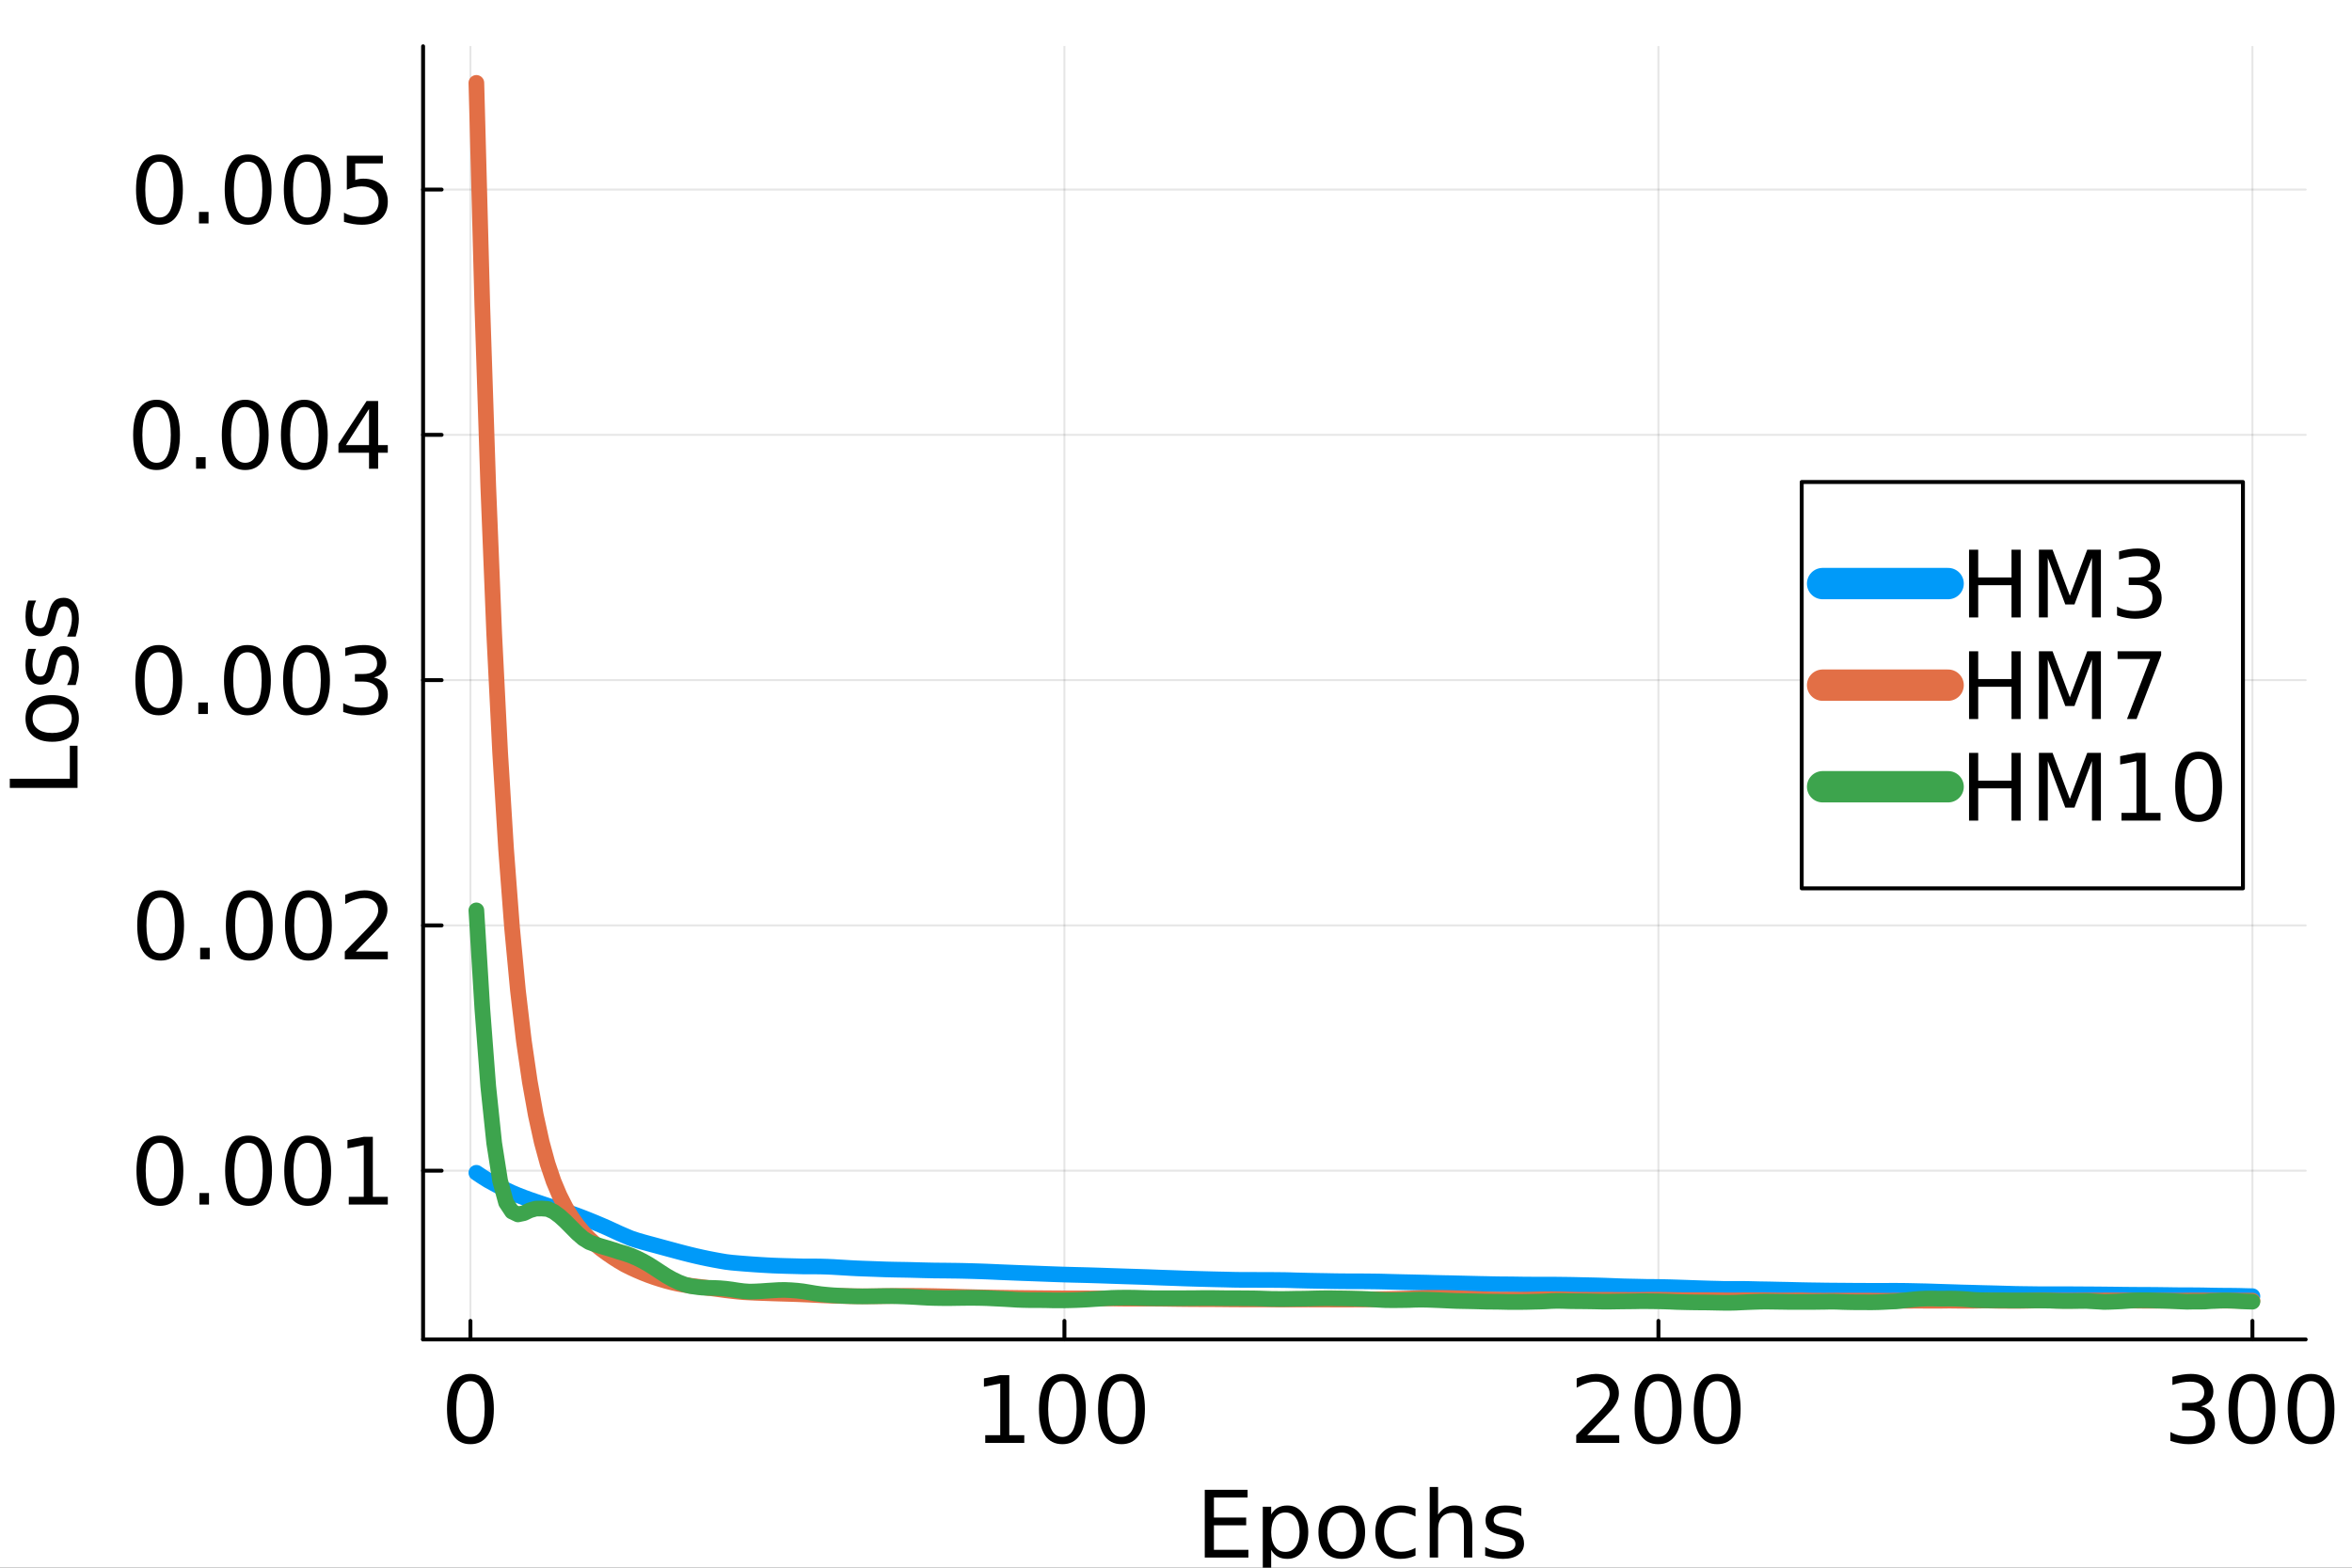 <?xml version="1.0" encoding="utf-8"?>
<svg xmlns="http://www.w3.org/2000/svg" xmlns:xlink="http://www.w3.org/1999/xlink" width="600" height="400" viewBox="0 0 2400 1600">
<rect x="0" y="0" width="2400" height="1600" fill="#333333" stroke="none"/>
<defs>
  <clipPath id="clip840">
    <rect x="0" y="0" width="2400" height="1600"/>
  </clipPath>
</defs>
<path clip-path="url(#clip840)" d="M0 1600 L2400 1600 L2400 0 L0 0  Z" fill="#ffffff" fill-rule="evenodd" fill-opacity="1"/>
<defs>
  <clipPath id="clip841">
    <rect x="480" y="0" width="1681" height="1600"/>
  </clipPath>
</defs>
<path clip-path="url(#clip840)" d="M431.72 1367.02 L2352.76 1367.02 L2352.76 47.244 L431.72 47.244  Z" fill="#ffffff" fill-rule="evenodd" fill-opacity="1"/>
<defs>
  <clipPath id="clip842">
    <rect x="431" y="47" width="1922" height="1321"/>
  </clipPath>
</defs>
<polyline clip-path="url(#clip842)" style="stroke:#000000; stroke-linecap:round; stroke-linejoin:round; stroke-width:2; stroke-opacity:0.1; fill:none" points="480.028,1367.02 480.028,47.244 "/>
<polyline clip-path="url(#clip842)" style="stroke:#000000; stroke-linecap:round; stroke-linejoin:round; stroke-width:2; stroke-opacity:0.1; fill:none" points="1086.15,1367.02 1086.15,47.244 "/>
<polyline clip-path="url(#clip842)" style="stroke:#000000; stroke-linecap:round; stroke-linejoin:round; stroke-width:2; stroke-opacity:0.1; fill:none" points="1692.27,1367.02 1692.27,47.244 "/>
<polyline clip-path="url(#clip842)" style="stroke:#000000; stroke-linecap:round; stroke-linejoin:round; stroke-width:2; stroke-opacity:0.1; fill:none" points="2298.39,1367.02 2298.39,47.244 "/>
<polyline clip-path="url(#clip840)" style="stroke:#000000; stroke-linecap:round; stroke-linejoin:round; stroke-width:4; stroke-opacity:1; fill:none" points="431.72,1367.02 2352.76,1367.02 "/>
<polyline clip-path="url(#clip840)" style="stroke:#000000; stroke-linecap:round; stroke-linejoin:round; stroke-width:4; stroke-opacity:1; fill:none" points="480.028,1367.02 480.028,1348.12 "/>
<polyline clip-path="url(#clip840)" style="stroke:#000000; stroke-linecap:round; stroke-linejoin:round; stroke-width:4; stroke-opacity:1; fill:none" points="1086.15,1367.02 1086.15,1348.12 "/>
<polyline clip-path="url(#clip840)" style="stroke:#000000; stroke-linecap:round; stroke-linejoin:round; stroke-width:4; stroke-opacity:1; fill:none" points="1692.27,1367.02 1692.27,1348.12 "/>
<polyline clip-path="url(#clip840)" style="stroke:#000000; stroke-linecap:round; stroke-linejoin:round; stroke-width:4; stroke-opacity:1; fill:none" points="2298.39,1367.02 2298.39,1348.12 "/>
<path clip-path="url(#clip840)" d="M480.028 1409.66 Q472.805 1409.66 469.148 1416.79 Q465.537 1423.87 465.537 1438.13 Q465.537 1452.34 469.148 1459.47 Q472.805 1466.56 480.028 1466.56 Q487.296 1466.56 490.907 1459.47 Q494.565 1452.34 494.565 1438.13 Q494.565 1423.87 490.907 1416.79 Q487.296 1409.66 480.028 1409.66 M480.028 1402.25 Q491.648 1402.25 497.759 1411.46 Q503.916 1420.63 503.916 1438.13 Q503.916 1455.58 497.759 1464.8 Q491.648 1473.96 480.028 1473.96 Q468.407 1473.96 462.25 1464.8 Q456.139 1455.58 456.139 1438.13 Q456.139 1420.63 462.25 1411.46 Q468.407 1402.25 480.028 1402.25 Z" fill="#000000" fill-rule="nonzero" fill-opacity="1" /><path clip-path="url(#clip840)" d="M1005.36 1464.75 L1020.64 1464.75 L1020.64 1412.02 L1004.02 1415.35 L1004.02 1406.83 L1020.55 1403.5 L1029.9 1403.5 L1029.9 1464.75 L1045.18 1464.75 L1045.18 1472.62 L1005.36 1472.62 L1005.36 1464.75 Z" fill="#000000" fill-rule="nonzero" fill-opacity="1" /><path clip-path="url(#clip840)" d="M1084.06 1409.66 Q1076.84 1409.66 1073.18 1416.79 Q1069.57 1423.87 1069.57 1438.13 Q1069.57 1452.34 1073.18 1459.47 Q1076.84 1466.56 1084.06 1466.56 Q1091.33 1466.56 1094.94 1459.47 Q1098.6 1452.34 1098.6 1438.13 Q1098.6 1423.87 1094.94 1416.79 Q1091.33 1409.66 1084.06 1409.66 M1084.06 1402.25 Q1095.68 1402.25 1101.8 1411.46 Q1107.95 1420.63 1107.95 1438.13 Q1107.95 1455.58 1101.8 1464.8 Q1095.68 1473.96 1084.06 1473.96 Q1072.44 1473.96 1066.29 1464.8 Q1060.18 1455.58 1060.18 1438.13 Q1060.18 1420.63 1066.29 1411.46 Q1072.44 1402.25 1084.06 1402.25 Z" fill="#000000" fill-rule="nonzero" fill-opacity="1" /><path clip-path="url(#clip840)" d="M1144.39 1409.66 Q1137.17 1409.66 1133.51 1416.79 Q1129.9 1423.87 1129.9 1438.13 Q1129.9 1452.34 1133.51 1459.47 Q1137.17 1466.56 1144.39 1466.56 Q1151.66 1466.56 1155.27 1459.47 Q1158.92 1452.34 1158.92 1438.13 Q1158.92 1423.87 1155.27 1416.79 Q1151.66 1409.66 1144.39 1409.66 M1144.39 1402.25 Q1156.01 1402.25 1162.12 1411.46 Q1168.28 1420.63 1168.28 1438.13 Q1168.28 1455.58 1162.12 1464.8 Q1156.01 1473.96 1144.39 1473.96 Q1132.77 1473.96 1126.61 1464.8 Q1120.5 1455.58 1120.5 1438.13 Q1120.5 1420.63 1126.61 1411.46 Q1132.77 1402.25 1144.39 1402.25 Z" fill="#000000" fill-rule="nonzero" fill-opacity="1" /><path clip-path="url(#clip840)" d="M1619.65 1464.75 L1652.29 1464.75 L1652.29 1472.62 L1608.4 1472.62 L1608.4 1464.75 Q1613.73 1459.24 1622.89 1449.98 Q1632.11 1440.68 1634.47 1437.99 Q1638.96 1432.94 1640.72 1429.47 Q1642.52 1425.95 1642.52 1422.57 Q1642.52 1417.06 1638.63 1413.59 Q1634.79 1410.12 1628.59 1410.12 Q1624.19 1410.12 1619.28 1411.65 Q1614.42 1413.18 1608.86 1416.28 L1608.86 1406.83 Q1614.51 1404.56 1619.42 1403.41 Q1624.33 1402.25 1628.4 1402.25 Q1639.14 1402.25 1645.53 1407.62 Q1651.92 1412.99 1651.92 1421.97 Q1651.92 1426.23 1650.3 1430.07 Q1648.73 1433.87 1644.51 1439.06 Q1643.36 1440.4 1637.15 1446.83 Q1630.95 1453.22 1619.65 1464.75 Z" fill="#000000" fill-rule="nonzero" fill-opacity="1" /><path clip-path="url(#clip840)" d="M1691.92 1409.66 Q1684.7 1409.66 1681.04 1416.79 Q1677.43 1423.87 1677.43 1438.13 Q1677.43 1452.34 1681.04 1459.47 Q1684.7 1466.56 1691.92 1466.56 Q1699.19 1466.56 1702.8 1459.47 Q1706.46 1452.34 1706.46 1438.13 Q1706.46 1423.87 1702.8 1416.79 Q1699.19 1409.66 1691.92 1409.66 M1691.92 1402.25 Q1703.54 1402.25 1709.65 1411.46 Q1715.81 1420.63 1715.81 1438.13 Q1715.81 1455.58 1709.65 1464.8 Q1703.54 1473.96 1691.92 1473.96 Q1680.3 1473.96 1674.14 1464.8 Q1668.03 1455.58 1668.03 1438.13 Q1668.03 1420.63 1674.14 1411.46 Q1680.3 1402.25 1691.92 1402.25 Z" fill="#000000" fill-rule="nonzero" fill-opacity="1" /><path clip-path="url(#clip840)" d="M1752.24 1409.66 Q1745.02 1409.66 1741.36 1416.79 Q1737.75 1423.87 1737.75 1438.13 Q1737.75 1452.34 1741.36 1459.47 Q1745.02 1466.56 1752.24 1466.56 Q1759.51 1466.56 1763.12 1459.47 Q1766.78 1452.34 1766.78 1438.13 Q1766.78 1423.87 1763.12 1416.79 Q1759.51 1409.66 1752.24 1409.66 M1752.24 1402.25 Q1763.86 1402.25 1769.98 1411.46 Q1776.13 1420.63 1776.13 1438.13 Q1776.13 1455.58 1769.98 1464.8 Q1763.86 1473.96 1752.24 1473.96 Q1740.62 1473.96 1734.47 1464.8 Q1728.35 1455.58 1728.35 1438.13 Q1728.35 1420.63 1734.47 1411.46 Q1740.62 1402.25 1752.24 1402.25 Z" fill="#000000" fill-rule="nonzero" fill-opacity="1" /><path clip-path="url(#clip840)" d="M2245.91 1435.35 Q2252.62 1436.79 2256.37 1441.32 Q2260.17 1445.86 2260.17 1452.53 Q2260.17 1462.76 2253.13 1468.36 Q2246.1 1473.96 2233.13 1473.96 Q2228.78 1473.96 2224.15 1473.08 Q2219.57 1472.25 2214.66 1470.54 L2214.66 1461.51 Q2218.55 1463.78 2223.18 1464.93 Q2227.81 1466.09 2232.85 1466.09 Q2241.65 1466.09 2246.23 1462.62 Q2250.86 1459.15 2250.86 1452.53 Q2250.86 1446.42 2246.56 1442.99 Q2242.3 1439.52 2234.66 1439.52 L2226.6 1439.52 L2226.6 1431.83 L2235.03 1431.83 Q2241.93 1431.83 2245.59 1429.1 Q2249.24 1426.32 2249.24 1421.14 Q2249.24 1415.81 2245.45 1412.99 Q2241.7 1410.12 2234.66 1410.12 Q2230.82 1410.12 2226.42 1410.95 Q2222.02 1411.79 2216.74 1413.55 L2216.74 1405.21 Q2222.07 1403.73 2226.7 1402.99 Q2231.37 1402.25 2235.49 1402.25 Q2246.14 1402.25 2252.35 1407.11 Q2258.55 1411.93 2258.55 1420.17 Q2258.55 1425.91 2255.26 1429.89 Q2251.98 1433.82 2245.91 1435.35 Z" fill="#000000" fill-rule="nonzero" fill-opacity="1" /><path clip-path="url(#clip840)" d="M2297.9 1409.66 Q2290.68 1409.66 2287.02 1416.79 Q2283.41 1423.87 2283.41 1438.13 Q2283.41 1452.34 2287.02 1459.47 Q2290.68 1466.56 2297.9 1466.56 Q2305.17 1466.56 2308.78 1459.47 Q2312.44 1452.34 2312.44 1438.13 Q2312.44 1423.87 2308.78 1416.79 Q2305.17 1409.66 2297.9 1409.66 M2297.9 1402.25 Q2309.52 1402.25 2315.63 1411.46 Q2321.79 1420.63 2321.79 1438.13 Q2321.79 1455.58 2315.63 1464.8 Q2309.52 1473.96 2297.9 1473.96 Q2286.28 1473.96 2280.12 1464.8 Q2274.01 1455.58 2274.01 1438.13 Q2274.01 1420.63 2280.12 1411.46 Q2286.28 1402.25 2297.9 1402.25 Z" fill="#000000" fill-rule="nonzero" fill-opacity="1" /><path clip-path="url(#clip840)" d="M2358.22 1409.66 Q2351 1409.66 2347.35 1416.79 Q2343.73 1423.87 2343.73 1438.13 Q2343.73 1452.34 2347.35 1459.47 Q2351 1466.56 2358.22 1466.56 Q2365.49 1466.56 2369.1 1459.47 Q2372.76 1452.34 2372.76 1438.13 Q2372.76 1423.87 2369.1 1416.79 Q2365.49 1409.66 2358.22 1409.66 M2358.22 1402.25 Q2369.84 1402.25 2375.96 1411.46 Q2382.11 1420.63 2382.11 1438.13 Q2382.11 1455.58 2375.96 1464.8 Q2369.84 1473.96 2358.22 1473.96 Q2346.6 1473.96 2340.45 1464.8 Q2334.34 1455.58 2334.34 1438.13 Q2334.34 1420.63 2340.45 1411.46 Q2346.6 1402.25 2358.22 1402.25 Z" fill="#000000" fill-rule="nonzero" fill-opacity="1" /><path clip-path="url(#clip840)" d="M1229.35 1520.52 L1273.05 1520.52 L1273.05 1528.39 L1238.7 1528.39 L1238.7 1548.86 L1271.61 1548.86 L1271.61 1556.73 L1238.7 1556.73 L1238.7 1581.77 L1273.88 1581.77 L1273.88 1589.64 L1229.35 1589.64 L1229.35 1520.52 Z" fill="#000000" fill-rule="nonzero" fill-opacity="1" /><path clip-path="url(#clip840)" d="M1297.12 1581.87 L1297.12 1609.37 L1288.56 1609.37 L1288.56 1537.79 L1297.12 1537.79 L1297.12 1545.66 Q1299.81 1541.03 1303.88 1538.81 Q1308 1536.54 1313.7 1536.54 Q1323.14 1536.54 1329.02 1544.04 Q1334.95 1551.54 1334.95 1563.76 Q1334.95 1575.99 1329.02 1583.49 Q1323.14 1590.99 1313.7 1590.99 Q1308 1590.99 1303.88 1588.76 Q1299.81 1586.5 1297.12 1581.87 M1326.1 1563.76 Q1326.1 1554.37 1322.22 1549.04 Q1318.37 1543.67 1311.61 1543.67 Q1304.85 1543.67 1300.97 1549.04 Q1297.12 1554.37 1297.12 1563.76 Q1297.12 1573.16 1300.97 1578.53 Q1304.85 1583.86 1311.61 1583.86 Q1318.37 1583.86 1322.22 1578.53 Q1326.1 1573.16 1326.1 1563.76 Z" fill="#000000" fill-rule="nonzero" fill-opacity="1" /><path clip-path="url(#clip840)" d="M1369.16 1543.76 Q1362.31 1543.76 1358.33 1549.13 Q1354.34 1554.46 1354.34 1563.76 Q1354.34 1573.07 1358.28 1578.44 Q1362.26 1583.76 1369.16 1583.76 Q1375.96 1583.76 1379.95 1578.39 Q1383.93 1573.02 1383.93 1563.76 Q1383.93 1554.55 1379.95 1549.18 Q1375.96 1543.76 1369.16 1543.76 M1369.16 1536.54 Q1380.27 1536.54 1386.61 1543.76 Q1392.96 1550.99 1392.96 1563.76 Q1392.96 1576.5 1386.61 1583.76 Q1380.27 1590.99 1369.16 1590.99 Q1358 1590.99 1351.66 1583.76 Q1345.36 1576.5 1345.36 1563.76 Q1345.36 1550.99 1351.66 1543.76 Q1358 1536.54 1369.16 1536.54 Z" fill="#000000" fill-rule="nonzero" fill-opacity="1" /><path clip-path="url(#clip840)" d="M1444.39 1539.78 L1444.39 1547.75 Q1440.78 1545.76 1437.12 1544.78 Q1433.51 1543.76 1429.81 1543.76 Q1421.52 1543.76 1416.94 1549.04 Q1412.35 1554.27 1412.35 1563.76 Q1412.35 1573.26 1416.94 1578.53 Q1421.52 1583.76 1429.81 1583.76 Q1433.51 1583.76 1437.12 1582.79 Q1440.78 1581.77 1444.39 1579.78 L1444.39 1587.65 Q1440.83 1589.32 1436.98 1590.15 Q1433.19 1590.99 1428.88 1590.99 Q1417.17 1590.99 1410.27 1583.63 Q1403.37 1576.26 1403.37 1563.76 Q1403.37 1551.08 1410.32 1543.81 Q1417.31 1536.54 1429.44 1536.54 Q1433.37 1536.54 1437.12 1537.38 Q1440.87 1538.16 1444.39 1539.78 Z" fill="#000000" fill-rule="nonzero" fill-opacity="1" /><path clip-path="url(#clip840)" d="M1502.31 1558.35 L1502.31 1589.64 L1493.79 1589.64 L1493.79 1558.63 Q1493.79 1551.26 1490.92 1547.61 Q1488.05 1543.95 1482.31 1543.95 Q1475.41 1543.95 1471.43 1548.35 Q1467.45 1552.75 1467.45 1560.34 L1467.45 1589.64 L1458.88 1589.64 L1458.88 1517.61 L1467.45 1517.61 L1467.45 1545.85 Q1470.5 1541.17 1474.62 1538.86 Q1478.79 1536.54 1484.2 1536.54 Q1493.14 1536.54 1497.72 1542.1 Q1502.31 1547.61 1502.31 1558.35 Z" fill="#000000" fill-rule="nonzero" fill-opacity="1" /><path clip-path="url(#clip840)" d="M1552.35 1539.32 L1552.35 1547.38 Q1548.74 1545.52 1544.85 1544.6 Q1540.96 1543.67 1536.8 1543.67 Q1530.45 1543.67 1527.26 1545.62 Q1524.11 1547.56 1524.11 1551.45 Q1524.11 1554.41 1526.38 1556.13 Q1528.65 1557.79 1535.5 1559.32 L1538.42 1559.97 Q1547.49 1561.91 1551.29 1565.48 Q1555.13 1569 1555.13 1575.34 Q1555.13 1582.56 1549.39 1586.77 Q1543.7 1590.99 1533.7 1590.99 Q1529.53 1590.99 1524.99 1590.15 Q1520.5 1589.37 1515.5 1587.75 L1515.5 1578.95 Q1520.22 1581.4 1524.81 1582.65 Q1529.39 1583.86 1533.88 1583.86 Q1539.9 1583.86 1543.14 1581.82 Q1546.38 1579.74 1546.38 1575.99 Q1546.38 1572.51 1544.02 1570.66 Q1541.7 1568.81 1533.79 1567.1 L1530.83 1566.4 Q1522.91 1564.74 1519.39 1561.31 Q1515.87 1557.84 1515.87 1551.82 Q1515.87 1544.51 1521.06 1540.52 Q1526.24 1536.54 1535.78 1536.54 Q1540.5 1536.54 1544.67 1537.24 Q1548.83 1537.93 1552.35 1539.32 Z" fill="#000000" fill-rule="nonzero" fill-opacity="1" /><polyline clip-path="url(#clip842)" style="stroke:#000000; stroke-linecap:round; stroke-linejoin:round; stroke-width:2; stroke-opacity:0.1; fill:none" points="431.72,1194.82 2352.76,1194.82 "/>
<polyline clip-path="url(#clip842)" style="stroke:#000000; stroke-linecap:round; stroke-linejoin:round; stroke-width:2; stroke-opacity:0.1; fill:none" points="431.72,944.483 2352.76,944.483 "/>
<polyline clip-path="url(#clip842)" style="stroke:#000000; stroke-linecap:round; stroke-linejoin:round; stroke-width:2; stroke-opacity:0.1; fill:none" points="431.72,694.148 2352.76,694.148 "/>
<polyline clip-path="url(#clip842)" style="stroke:#000000; stroke-linecap:round; stroke-linejoin:round; stroke-width:2; stroke-opacity:0.1; fill:none" points="431.72,443.814 2352.76,443.814 "/>
<polyline clip-path="url(#clip842)" style="stroke:#000000; stroke-linecap:round; stroke-linejoin:round; stroke-width:2; stroke-opacity:0.1; fill:none" points="431.72,193.479 2352.76,193.479 "/>
<polyline clip-path="url(#clip840)" style="stroke:#000000; stroke-linecap:round; stroke-linejoin:round; stroke-width:4; stroke-opacity:1; fill:none" points="431.72,1367.02 431.72,47.244 "/>
<polyline clip-path="url(#clip840)" style="stroke:#000000; stroke-linecap:round; stroke-linejoin:round; stroke-width:4; stroke-opacity:1; fill:none" points="431.72,1194.82 450.618,1194.82 "/>
<polyline clip-path="url(#clip840)" style="stroke:#000000; stroke-linecap:round; stroke-linejoin:round; stroke-width:4; stroke-opacity:1; fill:none" points="431.72,944.483 450.618,944.483 "/>
<polyline clip-path="url(#clip840)" style="stroke:#000000; stroke-linecap:round; stroke-linejoin:round; stroke-width:4; stroke-opacity:1; fill:none" points="431.72,694.148 450.618,694.148 "/>
<polyline clip-path="url(#clip840)" style="stroke:#000000; stroke-linecap:round; stroke-linejoin:round; stroke-width:4; stroke-opacity:1; fill:none" points="431.72,443.814 450.618,443.814 "/>
<polyline clip-path="url(#clip840)" style="stroke:#000000; stroke-linecap:round; stroke-linejoin:round; stroke-width:4; stroke-opacity:1; fill:none" points="431.72,193.479 450.618,193.479 "/>
<path clip-path="url(#clip840)" d="M163.175 1166.41 Q155.953 1166.41 152.295 1173.54 Q148.684 1180.63 148.684 1194.89 Q148.684 1209.1 152.295 1216.23 Q155.953 1223.31 163.175 1223.31 Q170.443 1223.31 174.054 1216.23 Q177.712 1209.1 177.712 1194.89 Q177.712 1180.63 174.054 1173.54 Q170.443 1166.41 163.175 1166.41 M163.175 1159.01 Q174.795 1159.01 180.906 1168.22 Q187.064 1177.39 187.064 1194.89 Q187.064 1212.34 180.906 1221.55 Q174.795 1230.72 163.175 1230.72 Q151.555 1230.72 145.397 1221.55 Q139.286 1212.34 139.286 1194.89 Q139.286 1177.39 145.397 1168.22 Q151.555 1159.01 163.175 1159.01 Z" fill="#000000" fill-rule="nonzero" fill-opacity="1" /><path clip-path="url(#clip840)" d="M203.499 1217.62 L213.267 1217.62 L213.267 1229.38 L203.499 1229.38 L203.499 1217.62 Z" fill="#000000" fill-rule="nonzero" fill-opacity="1" /><path clip-path="url(#clip840)" d="M253.637 1166.41 Q246.415 1166.41 242.758 1173.54 Q239.147 1180.63 239.147 1194.89 Q239.147 1209.1 242.758 1216.23 Q246.415 1223.31 253.637 1223.31 Q260.906 1223.31 264.517 1216.23 Q268.174 1209.1 268.174 1194.89 Q268.174 1180.63 264.517 1173.54 Q260.906 1166.41 253.637 1166.41 M253.637 1159.01 Q265.258 1159.01 271.369 1168.22 Q277.526 1177.39 277.526 1194.89 Q277.526 1212.34 271.369 1221.55 Q265.258 1230.72 253.637 1230.72 Q242.017 1230.72 235.86 1221.55 Q229.749 1212.34 229.749 1194.89 Q229.749 1177.39 235.86 1168.22 Q242.017 1159.01 253.637 1159.01 Z" fill="#000000" fill-rule="nonzero" fill-opacity="1" /><path clip-path="url(#clip840)" d="M313.961 1166.41 Q306.739 1166.41 303.081 1173.54 Q299.47 1180.63 299.47 1194.89 Q299.47 1209.1 303.081 1216.23 Q306.739 1223.31 313.961 1223.31 Q321.23 1223.31 324.841 1216.23 Q328.498 1209.1 328.498 1194.89 Q328.498 1180.63 324.841 1173.54 Q321.23 1166.41 313.961 1166.41 M313.961 1159.01 Q325.581 1159.01 331.692 1168.22 Q337.85 1177.39 337.85 1194.89 Q337.85 1212.34 331.692 1221.55 Q325.581 1230.72 313.961 1230.72 Q302.341 1230.72 296.183 1221.55 Q290.072 1212.34 290.072 1194.89 Q290.072 1177.39 296.183 1168.22 Q302.341 1159.01 313.961 1159.01 Z" fill="#000000" fill-rule="nonzero" fill-opacity="1" /><path clip-path="url(#clip840)" d="M355.905 1221.51 L371.183 1221.51 L371.183 1168.78 L354.563 1172.11 L354.563 1163.59 L371.09 1160.26 L380.442 1160.26 L380.442 1221.51 L395.72 1221.51 L395.72 1229.38 L355.905 1229.38 L355.905 1221.51 Z" fill="#000000" fill-rule="nonzero" fill-opacity="1" /><path clip-path="url(#clip840)" d="M163.916 916.08 Q156.693 916.08 153.036 923.21 Q149.425 930.293 149.425 944.552 Q149.425 958.765 153.036 965.895 Q156.693 972.978 163.916 972.978 Q171.184 972.978 174.795 965.895 Q178.453 958.765 178.453 944.552 Q178.453 930.293 174.795 923.21 Q171.184 916.08 163.916 916.08 M163.916 908.673 Q175.536 908.673 181.647 917.886 Q187.804 927.052 187.804 944.552 Q187.804 962.006 181.647 971.219 Q175.536 980.385 163.916 980.385 Q152.295 980.385 146.138 971.219 Q140.027 962.006 140.027 944.552 Q140.027 927.052 146.138 917.886 Q152.295 908.673 163.916 908.673 Z" fill="#000000" fill-rule="nonzero" fill-opacity="1" /><path clip-path="url(#clip840)" d="M204.239 967.283 L214.008 967.283 L214.008 979.043 L204.239 979.043 L204.239 967.283 Z" fill="#000000" fill-rule="nonzero" fill-opacity="1" /><path clip-path="url(#clip840)" d="M254.378 916.08 Q247.156 916.08 243.498 923.21 Q239.887 930.293 239.887 944.552 Q239.887 958.765 243.498 965.895 Q247.156 972.978 254.378 972.978 Q261.647 972.978 265.258 965.895 Q268.915 958.765 268.915 944.552 Q268.915 930.293 265.258 923.21 Q261.647 916.08 254.378 916.08 M254.378 908.673 Q265.998 908.673 272.109 917.886 Q278.267 927.052 278.267 944.552 Q278.267 962.006 272.109 971.219 Q265.998 980.385 254.378 980.385 Q242.758 980.385 236.6 971.219 Q230.489 962.006 230.489 944.552 Q230.489 927.052 236.6 917.886 Q242.758 908.673 254.378 908.673 Z" fill="#000000" fill-rule="nonzero" fill-opacity="1" /><path clip-path="url(#clip840)" d="M314.702 916.08 Q307.48 916.08 303.822 923.21 Q300.211 930.293 300.211 944.552 Q300.211 958.765 303.822 965.895 Q307.48 972.978 314.702 972.978 Q321.97 972.978 325.581 965.895 Q329.239 958.765 329.239 944.552 Q329.239 930.293 325.581 923.21 Q321.97 916.08 314.702 916.08 M314.702 908.673 Q326.322 908.673 332.433 917.886 Q338.591 927.052 338.591 944.552 Q338.591 962.006 332.433 971.219 Q326.322 980.385 314.702 980.385 Q303.081 980.385 296.924 971.219 Q290.813 962.006 290.813 944.552 Q290.813 927.052 296.924 917.886 Q303.081 908.673 314.702 908.673 Z" fill="#000000" fill-rule="nonzero" fill-opacity="1" /><path clip-path="url(#clip840)" d="M363.081 971.172 L395.72 971.172 L395.72 979.043 L351.831 979.043 L351.831 971.172 Q357.155 965.663 366.322 956.404 Q375.535 947.098 377.896 944.413 Q382.387 939.367 384.146 935.895 Q385.951 932.376 385.951 928.997 Q385.951 923.487 382.063 920.015 Q378.22 916.543 372.016 916.543 Q367.618 916.543 362.711 918.071 Q357.85 919.599 352.294 922.7 L352.294 913.256 Q357.942 910.987 362.85 909.83 Q367.757 908.673 371.831 908.673 Q382.572 908.673 388.961 914.043 Q395.35 919.413 395.35 928.395 Q395.35 932.654 393.729 936.497 Q392.155 940.293 387.942 945.478 Q386.785 946.821 380.581 953.256 Q374.377 959.645 363.081 971.172 Z" fill="#000000" fill-rule="nonzero" fill-opacity="1" /><path clip-path="url(#clip840)" d="M162.017 665.746 Q154.795 665.746 151.138 672.875 Q147.527 679.958 147.527 694.218 Q147.527 708.43 151.138 715.56 Q154.795 722.643 162.017 722.643 Q169.286 722.643 172.897 715.56 Q176.554 708.43 176.554 694.218 Q176.554 679.958 172.897 672.875 Q169.286 665.746 162.017 665.746 M162.017 658.338 Q173.638 658.338 179.749 667.551 Q185.906 676.718 185.906 694.218 Q185.906 711.671 179.749 720.884 Q173.638 730.051 162.017 730.051 Q150.397 730.051 144.24 720.884 Q138.129 711.671 138.129 694.218 Q138.129 676.718 144.24 667.551 Q150.397 658.338 162.017 658.338 Z" fill="#000000" fill-rule="nonzero" fill-opacity="1" /><path clip-path="url(#clip840)" d="M202.341 716.949 L212.11 716.949 L212.11 728.708 L202.341 728.708 L202.341 716.949 Z" fill="#000000" fill-rule="nonzero" fill-opacity="1" /><path clip-path="url(#clip840)" d="M252.48 665.746 Q245.258 665.746 241.6 672.875 Q237.989 679.958 237.989 694.218 Q237.989 708.43 241.6 715.56 Q245.258 722.643 252.48 722.643 Q259.748 722.643 263.359 715.56 Q267.017 708.43 267.017 694.218 Q267.017 679.958 263.359 672.875 Q259.748 665.746 252.48 665.746 M252.48 658.338 Q264.1 658.338 270.211 667.551 Q276.369 676.718 276.369 694.218 Q276.369 711.671 270.211 720.884 Q264.1 730.051 252.48 730.051 Q240.86 730.051 234.702 720.884 Q228.591 711.671 228.591 694.218 Q228.591 676.718 234.702 667.551 Q240.86 658.338 252.48 658.338 Z" fill="#000000" fill-rule="nonzero" fill-opacity="1" /><path clip-path="url(#clip840)" d="M312.804 665.746 Q305.581 665.746 301.924 672.875 Q298.313 679.958 298.313 694.218 Q298.313 708.43 301.924 715.56 Q305.581 722.643 312.804 722.643 Q320.072 722.643 323.683 715.56 Q327.341 708.43 327.341 694.218 Q327.341 679.958 323.683 672.875 Q320.072 665.746 312.804 665.746 M312.804 658.338 Q324.424 658.338 330.535 667.551 Q336.692 676.718 336.692 694.218 Q336.692 711.671 330.535 720.884 Q324.424 730.051 312.804 730.051 Q301.183 730.051 295.026 720.884 Q288.915 711.671 288.915 694.218 Q288.915 676.718 295.026 667.551 Q301.183 658.338 312.804 658.338 Z" fill="#000000" fill-rule="nonzero" fill-opacity="1" /><path clip-path="url(#clip840)" d="M381.461 691.44 Q388.174 692.875 391.924 697.412 Q395.72 701.949 395.72 708.616 Q395.72 718.847 388.683 724.449 Q381.646 730.051 368.683 730.051 Q364.331 730.051 359.702 729.171 Q355.118 728.338 350.211 726.625 L350.211 717.597 Q354.1 719.866 358.729 721.023 Q363.359 722.18 368.405 722.18 Q377.201 722.18 381.785 718.708 Q386.414 715.236 386.414 708.616 Q386.414 702.505 382.109 699.079 Q377.85 695.606 370.211 695.606 L362.155 695.606 L362.155 687.921 L370.581 687.921 Q377.479 687.921 381.137 685.19 Q384.794 682.412 384.794 677.227 Q384.794 671.903 380.998 669.079 Q377.248 666.208 370.211 666.208 Q366.368 666.208 361.97 667.042 Q357.572 667.875 352.294 669.634 L352.294 661.301 Q357.618 659.82 362.248 659.079 Q366.924 658.338 371.044 658.338 Q381.692 658.338 387.896 663.199 Q394.1 668.014 394.1 676.255 Q394.1 681.995 390.812 685.977 Q387.525 689.912 381.461 691.44 Z" fill="#000000" fill-rule="nonzero" fill-opacity="1" /><path clip-path="url(#clip840)" d="M159.749 415.411 Q152.527 415.411 148.869 422.541 Q145.258 429.624 145.258 443.883 Q145.258 458.096 148.869 465.226 Q152.527 472.309 159.749 472.309 Q167.017 472.309 170.628 465.226 Q174.286 458.096 174.286 443.883 Q174.286 429.624 170.628 422.541 Q167.017 415.411 159.749 415.411 M159.749 408.004 Q171.369 408.004 177.48 417.217 Q183.638 426.383 183.638 443.883 Q183.638 461.337 177.48 470.55 Q171.369 479.716 159.749 479.716 Q148.129 479.716 141.971 470.55 Q135.86 461.337 135.86 443.883 Q135.86 426.383 141.971 417.217 Q148.129 408.004 159.749 408.004 Z" fill="#000000" fill-rule="nonzero" fill-opacity="1" /><path clip-path="url(#clip840)" d="M200.073 466.614 L209.841 466.614 L209.841 478.374 L200.073 478.374 L200.073 466.614 Z" fill="#000000" fill-rule="nonzero" fill-opacity="1" /><path clip-path="url(#clip840)" d="M250.211 415.411 Q242.989 415.411 239.332 422.541 Q235.721 429.624 235.721 443.883 Q235.721 458.096 239.332 465.226 Q242.989 472.309 250.211 472.309 Q257.48 472.309 261.091 465.226 Q264.748 458.096 264.748 443.883 Q264.748 429.624 261.091 422.541 Q257.48 415.411 250.211 415.411 M250.211 408.004 Q261.832 408.004 267.943 417.217 Q274.1 426.383 274.1 443.883 Q274.1 461.337 267.943 470.55 Q261.832 479.716 250.211 479.716 Q238.591 479.716 232.434 470.55 Q226.323 461.337 226.323 443.883 Q226.323 426.383 232.434 417.217 Q238.591 408.004 250.211 408.004 Z" fill="#000000" fill-rule="nonzero" fill-opacity="1" /><path clip-path="url(#clip840)" d="M310.535 415.411 Q303.313 415.411 299.656 422.541 Q296.044 429.624 296.044 443.883 Q296.044 458.096 299.656 465.226 Q303.313 472.309 310.535 472.309 Q317.804 472.309 321.415 465.226 Q325.072 458.096 325.072 443.883 Q325.072 429.624 321.415 422.541 Q317.804 415.411 310.535 415.411 M310.535 408.004 Q322.155 408.004 328.267 417.217 Q334.424 426.383 334.424 443.883 Q334.424 461.337 328.267 470.55 Q322.155 479.716 310.535 479.716 Q298.915 479.716 292.757 470.55 Q286.646 461.337 286.646 443.883 Q286.646 426.383 292.757 417.217 Q298.915 408.004 310.535 408.004 Z" fill="#000000" fill-rule="nonzero" fill-opacity="1" /><path clip-path="url(#clip840)" d="M376.553 417.402 L352.942 454.3 L376.553 454.3 L376.553 417.402 M374.1 409.254 L385.859 409.254 L385.859 454.3 L395.72 454.3 L395.72 462.077 L385.859 462.077 L385.859 478.374 L376.553 478.374 L376.553 462.077 L345.35 462.077 L345.35 453.05 L374.1 409.254 Z" fill="#000000" fill-rule="nonzero" fill-opacity="1" /><path clip-path="url(#clip840)" d="M162.712 165.077 Q155.49 165.077 151.832 172.206 Q148.221 179.289 148.221 193.549 Q148.221 207.762 151.832 214.891 Q155.49 221.974 162.712 221.974 Q169.98 221.974 173.591 214.891 Q177.249 207.762 177.249 193.549 Q177.249 179.289 173.591 172.206 Q169.98 165.077 162.712 165.077 M162.712 157.669 Q174.332 157.669 180.443 166.882 Q186.601 176.049 186.601 193.549 Q186.601 211.002 180.443 220.215 Q174.332 229.382 162.712 229.382 Q151.092 229.382 144.934 220.215 Q138.823 211.002 138.823 193.549 Q138.823 176.049 144.934 166.882 Q151.092 157.669 162.712 157.669 Z" fill="#000000" fill-rule="nonzero" fill-opacity="1" /><path clip-path="url(#clip840)" d="M203.036 216.28 L212.804 216.28 L212.804 228.039 L203.036 228.039 L203.036 216.28 Z" fill="#000000" fill-rule="nonzero" fill-opacity="1" /><path clip-path="url(#clip840)" d="M253.174 165.077 Q245.952 165.077 242.295 172.206 Q238.684 179.289 238.684 193.549 Q238.684 207.762 242.295 214.891 Q245.952 221.974 253.174 221.974 Q260.443 221.974 264.054 214.891 Q267.711 207.762 267.711 193.549 Q267.711 179.289 264.054 172.206 Q260.443 165.077 253.174 165.077 M253.174 157.669 Q264.795 157.669 270.906 166.882 Q277.063 176.049 277.063 193.549 Q277.063 211.002 270.906 220.215 Q264.795 229.382 253.174 229.382 Q241.554 229.382 235.397 220.215 Q229.286 211.002 229.286 193.549 Q229.286 176.049 235.397 166.882 Q241.554 157.669 253.174 157.669 Z" fill="#000000" fill-rule="nonzero" fill-opacity="1" /><path clip-path="url(#clip840)" d="M313.498 165.077 Q306.276 165.077 302.619 172.206 Q299.007 179.289 299.007 193.549 Q299.007 207.762 302.619 214.891 Q306.276 221.974 313.498 221.974 Q320.767 221.974 324.378 214.891 Q328.035 207.762 328.035 193.549 Q328.035 179.289 324.378 172.206 Q320.767 165.077 313.498 165.077 M313.498 157.669 Q325.118 157.669 331.229 166.882 Q337.387 176.049 337.387 193.549 Q337.387 211.002 331.229 220.215 Q325.118 229.382 313.498 229.382 Q301.878 229.382 295.72 220.215 Q289.609 211.002 289.609 193.549 Q289.609 176.049 295.72 166.882 Q301.878 157.669 313.498 157.669 Z" fill="#000000" fill-rule="nonzero" fill-opacity="1" /><path clip-path="url(#clip840)" d="M353.915 158.919 L390.627 158.919 L390.627 166.789 L362.479 166.789 L362.479 183.734 Q364.516 183.039 366.553 182.715 Q368.59 182.345 370.627 182.345 Q382.201 182.345 388.961 188.688 Q395.72 195.03 395.72 205.863 Q395.72 217.021 388.775 223.224 Q381.831 229.382 369.192 229.382 Q364.84 229.382 360.303 228.641 Q355.813 227.9 350.998 226.419 L350.998 217.021 Q355.165 219.289 359.609 220.4 Q364.053 221.511 369.007 221.511 Q377.016 221.511 381.692 217.298 Q386.368 213.086 386.368 205.863 Q386.368 198.641 381.692 194.428 Q377.016 190.215 369.007 190.215 Q365.257 190.215 361.507 191.049 Q357.803 191.882 353.915 193.641 L353.915 158.919 Z" fill="#000000" fill-rule="nonzero" fill-opacity="1" /><path clip-path="url(#clip840)" d="M10.004 804.145 L10.004 794.794 L71.254 794.794 L71.254 761.136 L79.124 761.136 L79.124 804.145 L10.004 804.145 Z" fill="#000000" fill-rule="nonzero" fill-opacity="1" /><path clip-path="url(#clip840)" d="M33.245 733.266 Q33.245 740.118 38.615 744.099 Q43.939 748.081 53.245 748.081 Q62.55 748.081 67.921 744.146 Q73.245 740.164 73.245 733.266 Q73.245 726.461 67.874 722.479 Q62.504 718.498 53.245 718.498 Q44.032 718.498 38.661 722.479 Q33.245 726.461 33.245 733.266 M26.023 733.266 Q26.023 722.155 33.245 715.812 Q40.467 709.47 53.245 709.47 Q65.976 709.47 73.245 715.812 Q80.467 722.155 80.467 733.266 Q80.467 744.423 73.245 750.766 Q65.976 757.062 53.245 757.062 Q40.467 757.062 33.245 750.766 Q26.023 744.423 26.023 733.266 Z" fill="#000000" fill-rule="nonzero" fill-opacity="1" /><path clip-path="url(#clip840)" d="M28.8 662.294 L36.856 662.294 Q35.004 665.905 34.078 669.794 Q33.152 673.683 33.152 677.85 Q33.152 684.192 35.097 687.387 Q37.041 690.535 40.93 690.535 Q43.893 690.535 45.606 688.266 Q47.273 685.998 48.8 679.146 L49.448 676.229 Q51.393 667.155 54.958 663.359 Q58.476 659.516 64.819 659.516 Q72.041 659.516 76.254 665.257 Q80.467 670.952 80.467 680.952 Q80.467 685.118 79.633 689.655 Q78.846 694.146 77.226 699.146 L68.43 699.146 Q70.883 694.424 72.133 689.84 Q73.337 685.257 73.337 680.766 Q73.337 674.748 71.3 671.507 Q69.217 668.266 65.467 668.266 Q61.995 668.266 60.143 670.628 Q58.291 672.942 56.578 680.859 L55.883 683.822 Q54.217 691.739 50.791 695.257 Q47.319 698.776 41.3 698.776 Q33.986 698.776 30.004 693.59 Q26.023 688.405 26.023 678.868 Q26.023 674.146 26.717 669.979 Q27.412 665.813 28.8 662.294 Z" fill="#000000" fill-rule="nonzero" fill-opacity="1" /><path clip-path="url(#clip840)" d="M28.8 612.896 L36.856 612.896 Q35.004 616.507 34.078 620.396 Q33.152 624.285 33.152 628.452 Q33.152 634.794 35.097 637.989 Q37.041 641.137 40.93 641.137 Q43.893 641.137 45.606 638.868 Q47.273 636.6 48.8 629.748 L49.448 626.831 Q51.393 617.757 54.958 613.961 Q58.476 610.119 64.819 610.119 Q72.041 610.119 76.254 615.859 Q80.467 621.554 80.467 631.554 Q80.467 635.72 79.633 640.257 Q78.846 644.748 77.226 649.748 L68.43 649.748 Q70.883 645.026 72.133 640.443 Q73.337 635.859 73.337 631.368 Q73.337 625.35 71.3 622.109 Q69.217 618.869 65.467 618.869 Q61.995 618.869 60.143 621.23 Q58.291 623.544 56.578 631.461 L55.883 634.424 Q54.217 642.341 50.791 645.859 Q47.319 649.378 41.3 649.378 Q33.986 649.378 30.004 644.192 Q26.023 639.007 26.023 629.47 Q26.023 624.748 26.717 620.582 Q27.412 616.415 28.8 612.896 Z" fill="#000000" fill-rule="nonzero" fill-opacity="1" /><polyline clip-path="url(#clip842)" style="stroke:#009af9; stroke-linecap:round; stroke-linejoin:round; stroke-width:16; stroke-opacity:1; fill:none" points="486.089,1196.96 492.15,1201 498.211,1204.8 504.272,1208.12 510.334,1211.37 516.395,1214.4 522.456,1217.27 528.517,1219.82 534.578,1222.17 540.64,1224.37 546.701,1226.45 552.762,1228.49 558.823,1230.51 564.884,1232.5 570.946,1234.47 577.007,1236.46 583.068,1238.47 589.129,1240.63 595.19,1242.95 601.252,1245.35 607.313,1247.82 613.374,1250.38 619.435,1253 625.496,1255.79 631.558,1258.59 637.619,1261.23 643.68,1263.78 649.741,1265.79 655.802,1267.56 661.864,1269.22 667.925,1270.85 673.986,1272.49 680.047,1274.14 686.108,1275.77 692.17,1277.41 698.231,1279 704.292,1280.53 710.353,1281.98 716.414,1283.34 722.476,1284.61 728.537,1285.79 734.598,1286.9 740.659,1287.93 746.72,1288.67 752.782,1289.2 758.843,1289.7 764.904,1290.16 770.965,1290.59 777.026,1290.98 783.088,1291.33 789.149,1291.64 795.21,1291.86 801.271,1292.05 807.332,1292.2 813.394,1292.36 819.455,1292.53 825.516,1292.57 831.577,1292.55 837.638,1292.62 843.699,1292.8 849.761,1293.07 855.822,1293.43 861.883,1293.8 867.944,1294.17 874.005,1294.48 880.067,1294.73 886.128,1294.94 892.189,1295.15 898.25,1295.38 904.311,1295.6 910.373,1295.74 916.434,1295.86 922.495,1295.95 928.556,1296.07 934.617,1296.23 940.679,1296.41 946.74,1296.55 952.801,1296.68 958.862,1296.74 964.923,1296.79 970.985,1296.87 977.046,1296.94 983.107,1297.06 989.168,1297.22 995.229,1297.39 1001.29,1297.58 1007.35,1297.8 1013.41,1298.06 1019.47,1298.34 1025.54,1298.59 1031.6,1298.83 1037.66,1299.08 1043.72,1299.31 1049.78,1299.52 1055.84,1299.74 1061.9,1299.97 1067.96,1300.2 1074.03,1300.43 1080.09,1300.64 1086.15,1300.84 1092.21,1301.01 1098.27,1301.17 1104.33,1301.31 1110.39,1301.47 1116.45,1301.65 1122.51,1301.84 1128.58,1302.04 1134.64,1302.26 1140.7,1302.45 1146.76,1302.66 1152.82,1302.85 1158.88,1303.04 1164.94,1303.23 1171,1303.43 1177.07,1303.67 1183.13,1303.9 1189.19,1304.12 1195.25,1304.32 1201.31,1304.54 1207.37,1304.77 1213.43,1304.97 1219.49,1305.15 1225.55,1305.32 1231.62,1305.48 1237.68,1305.64 1243.74,1305.78 1249.8,1305.9 1255.86,1306.06 1261.92,1306.19 1267.98,1306.24 1274.04,1306.27 1280.11,1306.26 1286.17,1306.29 1292.23,1306.29 1298.29,1306.32 1304.35,1306.38 1310.41,1306.43 1316.47,1306.57 1322.53,1306.77 1328.6,1306.91 1334.66,1307.07 1340.72,1307.18 1346.78,1307.3 1352.84,1307.39 1358.9,1307.52 1364.96,1307.61 1371.02,1307.67 1377.08,1307.7 1383.15,1307.73 1389.21,1307.72 1395.27,1307.78 1401.33,1307.83 1407.39,1307.92 1413.45,1308.07 1419.51,1308.25 1425.57,1308.4 1431.64,1308.55 1437.7,1308.67 1443.76,1308.81 1449.82,1308.96 1455.88,1309.08 1461.94,1309.26 1468,1309.4 1474.06,1309.53 1480.13,1309.63 1486.19,1309.79 1492.25,1309.93 1498.31,1310.08 1504.37,1310.22 1510.43,1310.37 1516.49,1310.48 1522.55,1310.62 1528.61,1310.74 1534.68,1310.78 1540.74,1310.83 1546.8,1310.9 1552.86,1311 1558.92,1311.06 1564.98,1311.08 1571.04,1311.1 1577.1,1311.13 1583.17,1311.11 1589.23,1311.14 1595.29,1311.22 1601.35,1311.29 1607.41,1311.41 1613.47,1311.55 1619.53,1311.67 1625.59,1311.81 1631.66,1311.96 1637.72,1312.15 1643.78,1312.38 1649.84,1312.62 1655.9,1312.85 1661.96,1312.99 1668.02,1313.11 1674.08,1313.25 1680.14,1313.39 1686.21,1313.42 1692.27,1313.49 1698.33,1313.61 1704.39,1313.75 1710.45,1313.94 1716.51,1314.14 1722.57,1314.35 1728.63,1314.57 1734.7,1314.77 1740.76,1314.96 1746.82,1315.14 1752.88,1315.28 1758.94,1315.45 1765,1315.46 1771.06,1315.43 1777.12,1315.44 1783.19,1315.51 1789.25,1315.66 1795.31,1315.81 1801.37,1315.9 1807.43,1316.01 1813.49,1316.16 1819.55,1316.28 1825.61,1316.4 1831.67,1316.56 1837.74,1316.7 1843.8,1316.82 1849.86,1316.92 1855.92,1317 1861.98,1317.1 1868.04,1317.17 1874.1,1317.21 1880.16,1317.26 1886.23,1317.3 1892.29,1317.36 1898.35,1317.39 1904.41,1317.41 1910.47,1317.43 1916.53,1317.45 1922.59,1317.43 1928.65,1317.4 1934.72,1317.4 1940.78,1317.42 1946.84,1317.52 1952.9,1317.65 1958.96,1317.79 1965.02,1317.91 1971.08,1318.1 1977.14,1318.3 1983.2,1318.5 1989.27,1318.68 1995.33,1318.87 2001.39,1319.08 2007.45,1319.24 2013.51,1319.38 2019.57,1319.57 2025.63,1319.73 2031.69,1319.87 2037.76,1320.03 2043.82,1320.2 2049.88,1320.37 2055.94,1320.54 2062,1320.65 2068.06,1320.72 2074.12,1320.8 2080.18,1320.88 2086.25,1320.89 2092.31,1320.88 2098.37,1320.88 2104.43,1320.88 2110.49,1320.91 2116.55,1320.93 2122.61,1320.97 2128.67,1321.01 2134.73,1321.04 2140.8,1321.09 2146.86,1321.14 2152.92,1321.21 2158.98,1321.27 2165.04,1321.37 2171.1,1321.43 2177.16,1321.48 2183.22,1321.52 2189.29,1321.54 2195.35,1321.57 2201.41,1321.62 2207.47,1321.7 2213.53,1321.77 2219.59,1321.87 2225.65,1321.91 2231.71,1321.93 2237.77,1321.95 2243.84,1322 2249.9,1322.09 2255.96,1322.23 2262.02,1322.33 2268.08,1322.4 2274.14,1322.43 2280.2,1322.49 2286.26,1322.6 2292.33,1322.77 2298.39,1322.9 "/>
<polyline clip-path="url(#clip842)" style="stroke:#e26f46; stroke-linecap:round; stroke-linejoin:round; stroke-width:16; stroke-opacity:1; fill:none" points="486.089,84.596 492.15,311.831 498.211,496.001 504.272,646.442 510.334,767.713 516.395,866.357 522.456,946.405 528.517,1010.93 534.578,1062.53 540.64,1104.04 546.701,1137.89 552.762,1165.5 558.823,1187.77 564.884,1205.69 570.946,1220.12 577.007,1232.1 583.068,1242.07 589.129,1250.58 595.19,1257.9 601.252,1264.16 607.313,1269.77 613.374,1274.73 619.435,1279.18 625.496,1283.33 631.558,1287.19 637.619,1290.73 643.68,1293.75 649.741,1296.53 655.802,1299.13 661.864,1301.5 667.925,1303.66 673.986,1305.6 680.047,1307.39 686.108,1308.95 692.17,1310.3 698.231,1311.32 704.292,1312.19 710.353,1312.95 716.414,1313.66 722.476,1314.43 728.537,1315.21 734.598,1316.04 740.659,1316.87 746.72,1317.59 752.782,1318.25 758.843,1318.8 764.904,1319.12 770.965,1319.41 777.026,1319.64 783.088,1319.86 789.149,1320.08 795.21,1320.27 801.271,1320.45 807.332,1320.62 813.394,1320.83 819.455,1321.08 825.516,1321.34 831.577,1321.63 837.638,1321.93 843.699,1322.18 849.761,1322.4 855.822,1322.59 861.883,1322.76 867.944,1322.89 874.005,1322.96 880.067,1322.99 886.128,1322.99 892.189,1322.96 898.25,1322.87 904.311,1322.77 910.373,1322.69 916.434,1322.62 922.495,1322.58 928.556,1322.57 934.617,1322.6 940.679,1322.65 946.74,1322.73 952.801,1322.84 958.862,1322.98 964.923,1323.13 970.985,1323.29 977.046,1323.48 983.107,1323.66 989.168,1323.81 995.229,1323.96 1001.29,1324.1 1007.35,1324.22 1013.41,1324.33 1019.47,1324.44 1025.54,1324.53 1031.6,1324.61 1037.66,1324.69 1043.72,1324.76 1049.78,1324.82 1055.84,1324.88 1061.9,1324.94 1067.96,1324.99 1074.03,1325.03 1080.09,1325.07 1086.15,1325.11 1092.21,1325.15 1098.27,1325.14 1104.33,1325.14 1110.39,1325.15 1116.45,1325.16 1122.51,1325.16 1128.58,1325.18 1134.64,1325.24 1140.7,1325.35 1146.76,1325.42 1152.82,1325.46 1158.88,1325.46 1164.94,1325.45 1171,1325.44 1177.07,1325.46 1183.13,1325.5 1189.19,1325.57 1195.25,1325.66 1201.31,1325.74 1207.37,1325.81 1213.43,1325.87 1219.49,1325.91 1225.55,1325.93 1231.62,1325.94 1237.68,1325.97 1243.74,1326.01 1249.8,1326.07 1255.86,1326.13 1261.92,1326.17 1267.98,1326.19 1274.04,1326.2 1280.11,1326.21 1286.17,1326.21 1292.23,1326.2 1298.29,1326.22 1304.35,1326.26 1310.41,1326.27 1316.47,1326.28 1322.53,1326.27 1328.6,1326.26 1334.66,1326.24 1340.72,1326.25 1346.78,1326.27 1352.84,1326.29 1358.9,1326.31 1364.96,1326.32 1371.02,1326.32 1377.08,1326.32 1383.15,1326.3 1389.21,1326.27 1395.27,1326.2 1401.33,1326.11 1407.39,1326 1413.45,1325.89 1419.51,1325.76 1425.57,1325.61 1431.64,1325.44 1437.7,1325.24 1443.76,1324.97 1449.82,1324.77 1455.88,1324.64 1461.94,1324.58 1468,1324.58 1474.06,1324.65 1480.13,1324.78 1486.19,1324.95 1492.25,1325.14 1498.31,1325.37 1504.37,1325.61 1510.43,1325.87 1516.49,1326.09 1522.55,1326.25 1528.61,1326.36 1534.68,1326.41 1540.74,1326.42 1546.8,1326.43 1552.86,1326.43 1558.92,1326.37 1564.98,1326.22 1571.04,1326.09 1577.1,1326.01 1583.17,1325.97 1589.23,1326.05 1595.29,1326.17 1601.35,1326.32 1607.41,1326.47 1613.47,1326.53 1619.53,1326.55 1625.59,1326.6 1631.66,1326.61 1637.72,1326.6 1643.78,1326.61 1649.84,1326.64 1655.9,1326.68 1661.96,1326.69 1668.02,1326.67 1674.08,1326.63 1680.14,1326.55 1686.21,1326.51 1692.27,1326.52 1698.33,1326.59 1704.39,1326.69 1710.45,1326.82 1716.51,1326.89 1722.57,1326.94 1728.63,1326.9 1734.7,1326.89 1740.76,1326.92 1746.82,1326.96 1752.88,1327.04 1758.94,1327.14 1765,1327.17 1771.06,1327.15 1777.12,1327.07 1783.19,1327.02 1789.25,1327.01 1795.31,1327.03 1801.37,1327.07 1807.43,1327.14 1813.49,1327.21 1819.55,1327.24 1825.61,1327.24 1831.67,1327.19 1837.74,1327.14 1843.8,1327.31 1849.86,1327.42 1855.92,1327.45 1861.98,1327.46 1868.04,1327.43 1874.1,1327.37 1880.16,1327.44 1886.23,1327.43 1892.29,1327.4 1898.35,1327.4 1904.41,1327.41 1910.47,1327.46 1916.53,1327.51 1922.59,1327.55 1928.65,1327.54 1934.72,1327.47 1940.78,1327.56 1946.84,1327.57 1952.9,1327.51 1958.96,1327.47 1965.02,1327.56 1971.08,1327.57 1977.14,1327.56 1983.2,1327.51 1989.27,1327.43 1995.33,1327.51 2001.39,1327.55 2007.45,1327.55 2013.51,1327.53 2019.57,1327.43 2025.63,1327.32 2031.69,1327.42 2037.76,1327.58 2043.82,1327.62 2049.88,1327.66 2055.94,1327.67 2062,1327.65 2068.06,1327.56 2074.12,1327.41 2080.18,1327.27 2086.25,1327.31 2092.31,1327.38 2098.37,1327.48 2104.43,1327.52 2110.49,1327.51 2116.55,1327.47 2122.61,1327.43 2128.67,1327.37 2134.73,1327.33 2140.8,1327.3 2146.86,1327.26 2152.92,1327.26 2158.98,1327.24 2165.04,1327.28 2171.1,1327.33 2177.16,1327.42 2183.22,1327.49 2189.29,1327.56 2195.35,1327.56 2201.41,1327.52 2207.47,1327.51 2213.53,1327.51 2219.59,1327.5 2225.65,1327.44 2231.71,1327.35 2237.77,1327.29 2243.84,1327.29 2249.9,1327.32 2255.96,1327.37 2262.02,1327.42 2268.08,1327.47 2274.14,1327.5 2280.2,1327.51 2286.26,1327.52 2292.33,1327.49 2298.39,1327.46 "/>
<polyline clip-path="url(#clip842)" style="stroke:#3da44d; stroke-linecap:round; stroke-linejoin:round; stroke-width:16; stroke-opacity:1; fill:none" points="486.089,929.144 492.15,1029.21 498.211,1108.62 504.272,1166.56 510.334,1205.14 516.395,1227.35 522.456,1236.52 528.517,1239.44 534.578,1238.16 540.64,1235.26 546.701,1233.52 552.762,1233.42 558.823,1233.86 564.884,1236.58 570.946,1241.02 577.007,1246.53 583.068,1252.63 589.129,1258.76 595.19,1264.02 601.252,1267.77 607.313,1270.01 613.374,1271.93 619.435,1273.69 625.496,1275.55 631.558,1277.53 637.619,1279.31 643.68,1281.41 649.741,1283.99 655.802,1287.02 661.864,1290.45 667.925,1294.29 673.986,1298.28 680.047,1302.19 686.108,1305.6 692.17,1308.53 698.231,1310.9 704.292,1312.54 710.353,1313.41 716.414,1314.12 722.476,1314.42 728.537,1314.49 734.598,1314.78 740.659,1315.31 746.72,1316.09 752.782,1317.05 758.843,1317.83 764.904,1318.25 770.965,1318.09 777.026,1317.78 783.088,1317.34 789.149,1316.97 795.21,1316.59 801.271,1316.55 807.332,1316.82 813.394,1317.28 819.455,1317.99 825.516,1318.98 831.577,1320.01 837.638,1320.87 843.699,1321.49 849.761,1321.98 855.822,1322.33 861.883,1322.64 867.944,1322.87 874.005,1323.04 880.067,1323.11 886.128,1323.04 892.189,1322.98 898.25,1322.87 904.311,1322.81 910.373,1322.81 916.434,1322.96 922.495,1323.18 928.556,1323.43 934.617,1323.77 940.679,1324.16 946.74,1324.49 952.801,1324.69 958.862,1324.81 964.923,1324.87 970.985,1324.84 977.046,1324.74 983.107,1324.66 989.168,1324.61 995.229,1324.64 1001.29,1324.72 1007.35,1324.9 1013.41,1325.2 1019.47,1325.5 1025.54,1325.8 1031.6,1326.16 1037.66,1326.55 1043.72,1326.76 1049.78,1326.89 1055.84,1326.92 1061.9,1326.93 1067.96,1327 1074.03,1327.15 1080.09,1327.19 1086.15,1327.16 1092.21,1327.04 1098.27,1326.85 1104.33,1326.59 1110.39,1326.26 1116.45,1325.84 1122.51,1325.46 1128.58,1325.03 1134.64,1324.67 1140.7,1324.49 1146.76,1324.43 1152.82,1324.43 1158.88,1324.52 1164.94,1324.71 1171,1324.87 1177.07,1324.98 1183.13,1325.02 1189.19,1324.98 1195.25,1324.99 1201.31,1325 1207.37,1324.97 1213.43,1324.95 1219.49,1324.91 1225.55,1324.82 1231.62,1324.77 1237.68,1324.8 1243.74,1324.89 1249.8,1324.97 1255.86,1325 1261.92,1325.01 1267.98,1325.03 1274.04,1325.08 1280.11,1325.14 1286.17,1325.29 1292.23,1325.51 1298.29,1325.7 1304.35,1325.73 1310.41,1325.74 1316.47,1325.65 1322.53,1325.52 1328.6,1325.47 1334.66,1325.37 1340.72,1325.2 1346.78,1325.07 1352.84,1325 1358.9,1325.01 1364.96,1325.12 1371.02,1325.16 1377.08,1325.27 1383.15,1325.43 1389.21,1325.6 1395.27,1325.84 1401.33,1326.23 1407.39,1326.58 1413.45,1326.89 1419.51,1326.97 1425.57,1326.95 1431.64,1326.88 1437.7,1326.79 1443.76,1326.54 1449.82,1326.45 1455.88,1326.53 1461.94,1326.73 1468,1326.97 1474.06,1327.24 1480.13,1327.53 1486.19,1327.78 1492.25,1327.91 1498.31,1328.02 1504.37,1328.15 1510.43,1328.32 1516.49,1328.49 1522.55,1328.54 1528.61,1328.59 1534.68,1328.72 1540.74,1328.86 1546.8,1328.83 1552.86,1328.82 1558.92,1328.73 1564.98,1328.56 1571.04,1328.43 1577.1,1328.19 1583.17,1327.82 1589.23,1327.65 1595.29,1327.77 1601.35,1327.96 1607.41,1328.04 1613.47,1328.08 1619.53,1328.15 1625.59,1328.24 1631.66,1328.37 1637.72,1328.48 1643.78,1328.43 1649.84,1328.33 1655.9,1328.25 1661.96,1328.19 1668.02,1328.13 1674.08,1328 1680.14,1328.01 1686.21,1328.08 1692.27,1328.14 1698.33,1328.29 1704.39,1328.5 1710.45,1328.79 1716.51,1328.95 1722.57,1329.1 1728.63,1329.2 1734.7,1329.27 1740.76,1329.3 1746.82,1329.41 1752.88,1329.54 1758.94,1329.65 1765,1329.67 1771.06,1329.54 1777.12,1329.24 1783.19,1328.96 1789.25,1328.73 1795.31,1328.54 1801.37,1328.43 1807.43,1328.5 1813.49,1328.59 1819.55,1328.67 1825.61,1328.77 1831.67,1328.8 1837.74,1328.79 1843.8,1328.77 1849.86,1328.78 1855.92,1328.69 1861.98,1328.62 1868.04,1328.48 1874.1,1328.57 1880.16,1328.82 1886.23,1328.97 1892.29,1329.07 1898.35,1329.09 1904.41,1329.12 1910.47,1329.13 1916.53,1329.01 1922.59,1328.76 1928.65,1328.44 1934.72,1328.2 1940.78,1327.5 1946.84,1326.82 1952.9,1326.15 1958.96,1325.63 1965.02,1325.36 1971.08,1325.3 1977.14,1325.43 1983.2,1325.44 1989.27,1325.36 1995.33,1325.45 2001.39,1325.69 2007.45,1326.11 2013.51,1326.66 2019.57,1326.95 2025.63,1327.09 2031.69,1327.19 2037.76,1327.19 2043.82,1327.16 2049.88,1327.27 2055.94,1327.28 2062,1327.27 2068.06,1327.26 2074.12,1327.29 2080.18,1327.28 2086.25,1327.36 2092.31,1327.45 2098.37,1327.67 2104.43,1327.85 2110.49,1327.88 2116.55,1327.83 2122.61,1327.75 2128.67,1327.71 2134.73,1328.07 2140.8,1328.42 2146.86,1328.79 2152.92,1328.66 2158.98,1328.4 2165.04,1328.11 2171.1,1327.68 2177.16,1327.28 2183.22,1327.13 2189.29,1327.08 2195.35,1327.2 2201.41,1327.44 2207.47,1327.58 2213.53,1327.77 2219.59,1328.06 2225.65,1328.34 2231.71,1328.58 2237.77,1328.45 2243.84,1328.48 2249.9,1328.37 2255.96,1327.92 2262.02,1327.65 2268.08,1327.35 2274.14,1327.4 2280.2,1327.66 2286.26,1328.07 2292.33,1328.33 2298.39,1328.5 "/>
<path clip-path="url(#clip840)" d="M1838.47 906.644 L2288.72 906.644 L2288.72 491.924 L1838.47 491.924  Z" fill="#ffffff" fill-rule="evenodd" fill-opacity="1"/>
<polyline clip-path="url(#clip840)" style="stroke:#000000; stroke-linecap:round; stroke-linejoin:round; stroke-width:4; stroke-opacity:1; fill:none" points="1838.47,906.644 2288.72,906.644 2288.72,491.924 1838.47,491.924 1838.47,906.644 "/>
<polyline clip-path="url(#clip840)" style="stroke:#009af9; stroke-linecap:round; stroke-linejoin:round; stroke-width:32; stroke-opacity:1; fill:none" points="1859.82,595.604 1987.88,595.604 "/>
<path clip-path="url(#clip840)" d="M2009.23 561.044 L2018.58 561.044 L2018.58 589.378 L2052.56 589.378 L2052.56 561.044 L2061.91 561.044 L2061.91 630.164 L2052.56 630.164 L2052.56 597.248 L2018.58 597.248 L2018.58 630.164 L2009.23 630.164 L2009.23 561.044 Z" fill="#000000" fill-rule="nonzero" fill-opacity="1" /><path clip-path="url(#clip840)" d="M2080.53 561.044 L2094.46 561.044 L2112.1 608.081 L2129.83 561.044 L2143.77 561.044 L2143.77 630.164 L2134.65 630.164 L2134.65 569.47 L2116.82 616.878 L2107.42 616.878 L2089.6 569.47 L2089.6 630.164 L2080.53 630.164 L2080.53 561.044 Z" fill="#000000" fill-rule="nonzero" fill-opacity="1" /><path clip-path="url(#clip840)" d="M2191.5 592.896 Q2198.21 594.331 2201.96 598.868 Q2205.76 603.405 2205.76 610.072 Q2205.76 620.303 2198.72 625.905 Q2191.68 631.507 2178.72 631.507 Q2174.37 631.507 2169.74 630.627 Q2165.15 629.794 2160.25 628.081 L2160.25 619.053 Q2164.14 621.322 2168.77 622.479 Q2173.4 623.637 2178.44 623.637 Q2187.24 623.637 2191.82 620.165 Q2196.45 616.692 2196.45 610.072 Q2196.45 603.961 2192.15 600.535 Q2187.89 597.063 2180.25 597.063 L2172.19 597.063 L2172.19 589.378 L2180.62 589.378 Q2187.52 589.378 2191.17 586.646 Q2194.83 583.868 2194.83 578.683 Q2194.83 573.359 2191.03 570.535 Q2187.28 567.665 2180.25 567.665 Q2176.4 567.665 2172.01 568.498 Q2167.61 569.331 2162.33 571.091 L2162.33 562.757 Q2167.65 561.276 2172.28 560.535 Q2176.96 559.795 2181.08 559.795 Q2191.73 559.795 2197.93 564.656 Q2204.14 569.47 2204.14 577.711 Q2204.14 583.452 2200.85 587.433 Q2197.56 591.368 2191.5 592.896 Z" fill="#000000" fill-rule="nonzero" fill-opacity="1" /><polyline clip-path="url(#clip840)" style="stroke:#e26f46; stroke-linecap:round; stroke-linejoin:round; stroke-width:32; stroke-opacity:1; fill:none" points="1859.82,699.284 1987.88,699.284 "/>
<path clip-path="url(#clip840)" d="M2009.23 664.724 L2018.58 664.724 L2018.58 693.058 L2052.56 693.058 L2052.56 664.724 L2061.91 664.724 L2061.91 733.844 L2052.56 733.844 L2052.56 700.928 L2018.58 700.928 L2018.58 733.844 L2009.23 733.844 L2009.23 664.724 Z" fill="#000000" fill-rule="nonzero" fill-opacity="1" /><path clip-path="url(#clip840)" d="M2080.53 664.724 L2094.46 664.724 L2112.1 711.761 L2129.83 664.724 L2143.77 664.724 L2143.77 733.844 L2134.65 733.844 L2134.65 673.15 L2116.82 720.558 L2107.42 720.558 L2089.6 673.15 L2089.6 733.844 L2080.53 733.844 L2080.53 664.724 Z" fill="#000000" fill-rule="nonzero" fill-opacity="1" /><path clip-path="url(#clip840)" d="M2160.8 664.724 L2205.25 664.724 L2205.25 668.706 L2180.15 733.844 L2170.39 733.844 L2194 672.595 L2160.8 672.595 L2160.8 664.724 Z" fill="#000000" fill-rule="nonzero" fill-opacity="1" /><polyline clip-path="url(#clip840)" style="stroke:#3da44d; stroke-linecap:round; stroke-linejoin:round; stroke-width:32; stroke-opacity:1; fill:none" points="1859.82,802.964 1987.88,802.964 "/>
<path clip-path="url(#clip840)" d="M2009.23 768.404 L2018.58 768.404 L2018.58 796.738 L2052.56 796.738 L2052.56 768.404 L2061.91 768.404 L2061.91 837.524 L2052.56 837.524 L2052.56 804.608 L2018.58 804.608 L2018.58 837.524 L2009.23 837.524 L2009.23 768.404 Z" fill="#000000" fill-rule="nonzero" fill-opacity="1" /><path clip-path="url(#clip840)" d="M2080.53 768.404 L2094.46 768.404 L2112.1 815.441 L2129.83 768.404 L2143.77 768.404 L2143.77 837.524 L2134.65 837.524 L2134.65 776.83 L2116.82 824.238 L2107.42 824.238 L2089.6 776.83 L2089.6 837.524 L2080.53 837.524 L2080.53 768.404 Z" fill="#000000" fill-rule="nonzero" fill-opacity="1" /><path clip-path="url(#clip840)" d="M2164.78 829.654 L2180.06 829.654 L2180.06 776.923 L2163.44 780.256 L2163.44 771.738 L2179.97 768.404 L2189.32 768.404 L2189.32 829.654 L2204.6 829.654 L2204.6 837.524 L2164.78 837.524 L2164.78 829.654 Z" fill="#000000" fill-rule="nonzero" fill-opacity="1" /><path clip-path="url(#clip840)" d="M2243.49 774.562 Q2236.27 774.562 2232.61 781.691 Q2229 788.775 2229 803.034 Q2229 817.247 2232.61 824.376 Q2236.27 831.46 2243.49 831.46 Q2250.76 831.46 2254.37 824.376 Q2258.02 817.247 2258.02 803.034 Q2258.02 788.775 2254.37 781.691 Q2250.76 774.562 2243.49 774.562 M2243.49 767.155 Q2255.11 767.155 2261.22 776.367 Q2267.38 785.534 2267.38 803.034 Q2267.38 820.488 2261.22 829.7 Q2255.11 838.867 2243.49 838.867 Q2231.87 838.867 2225.71 829.7 Q2219.6 820.488 2219.6 803.034 Q2219.6 785.534 2225.71 776.367 Q2231.87 767.155 2243.49 767.155 Z" fill="#000000" fill-rule="nonzero" fill-opacity="1" /></svg>
